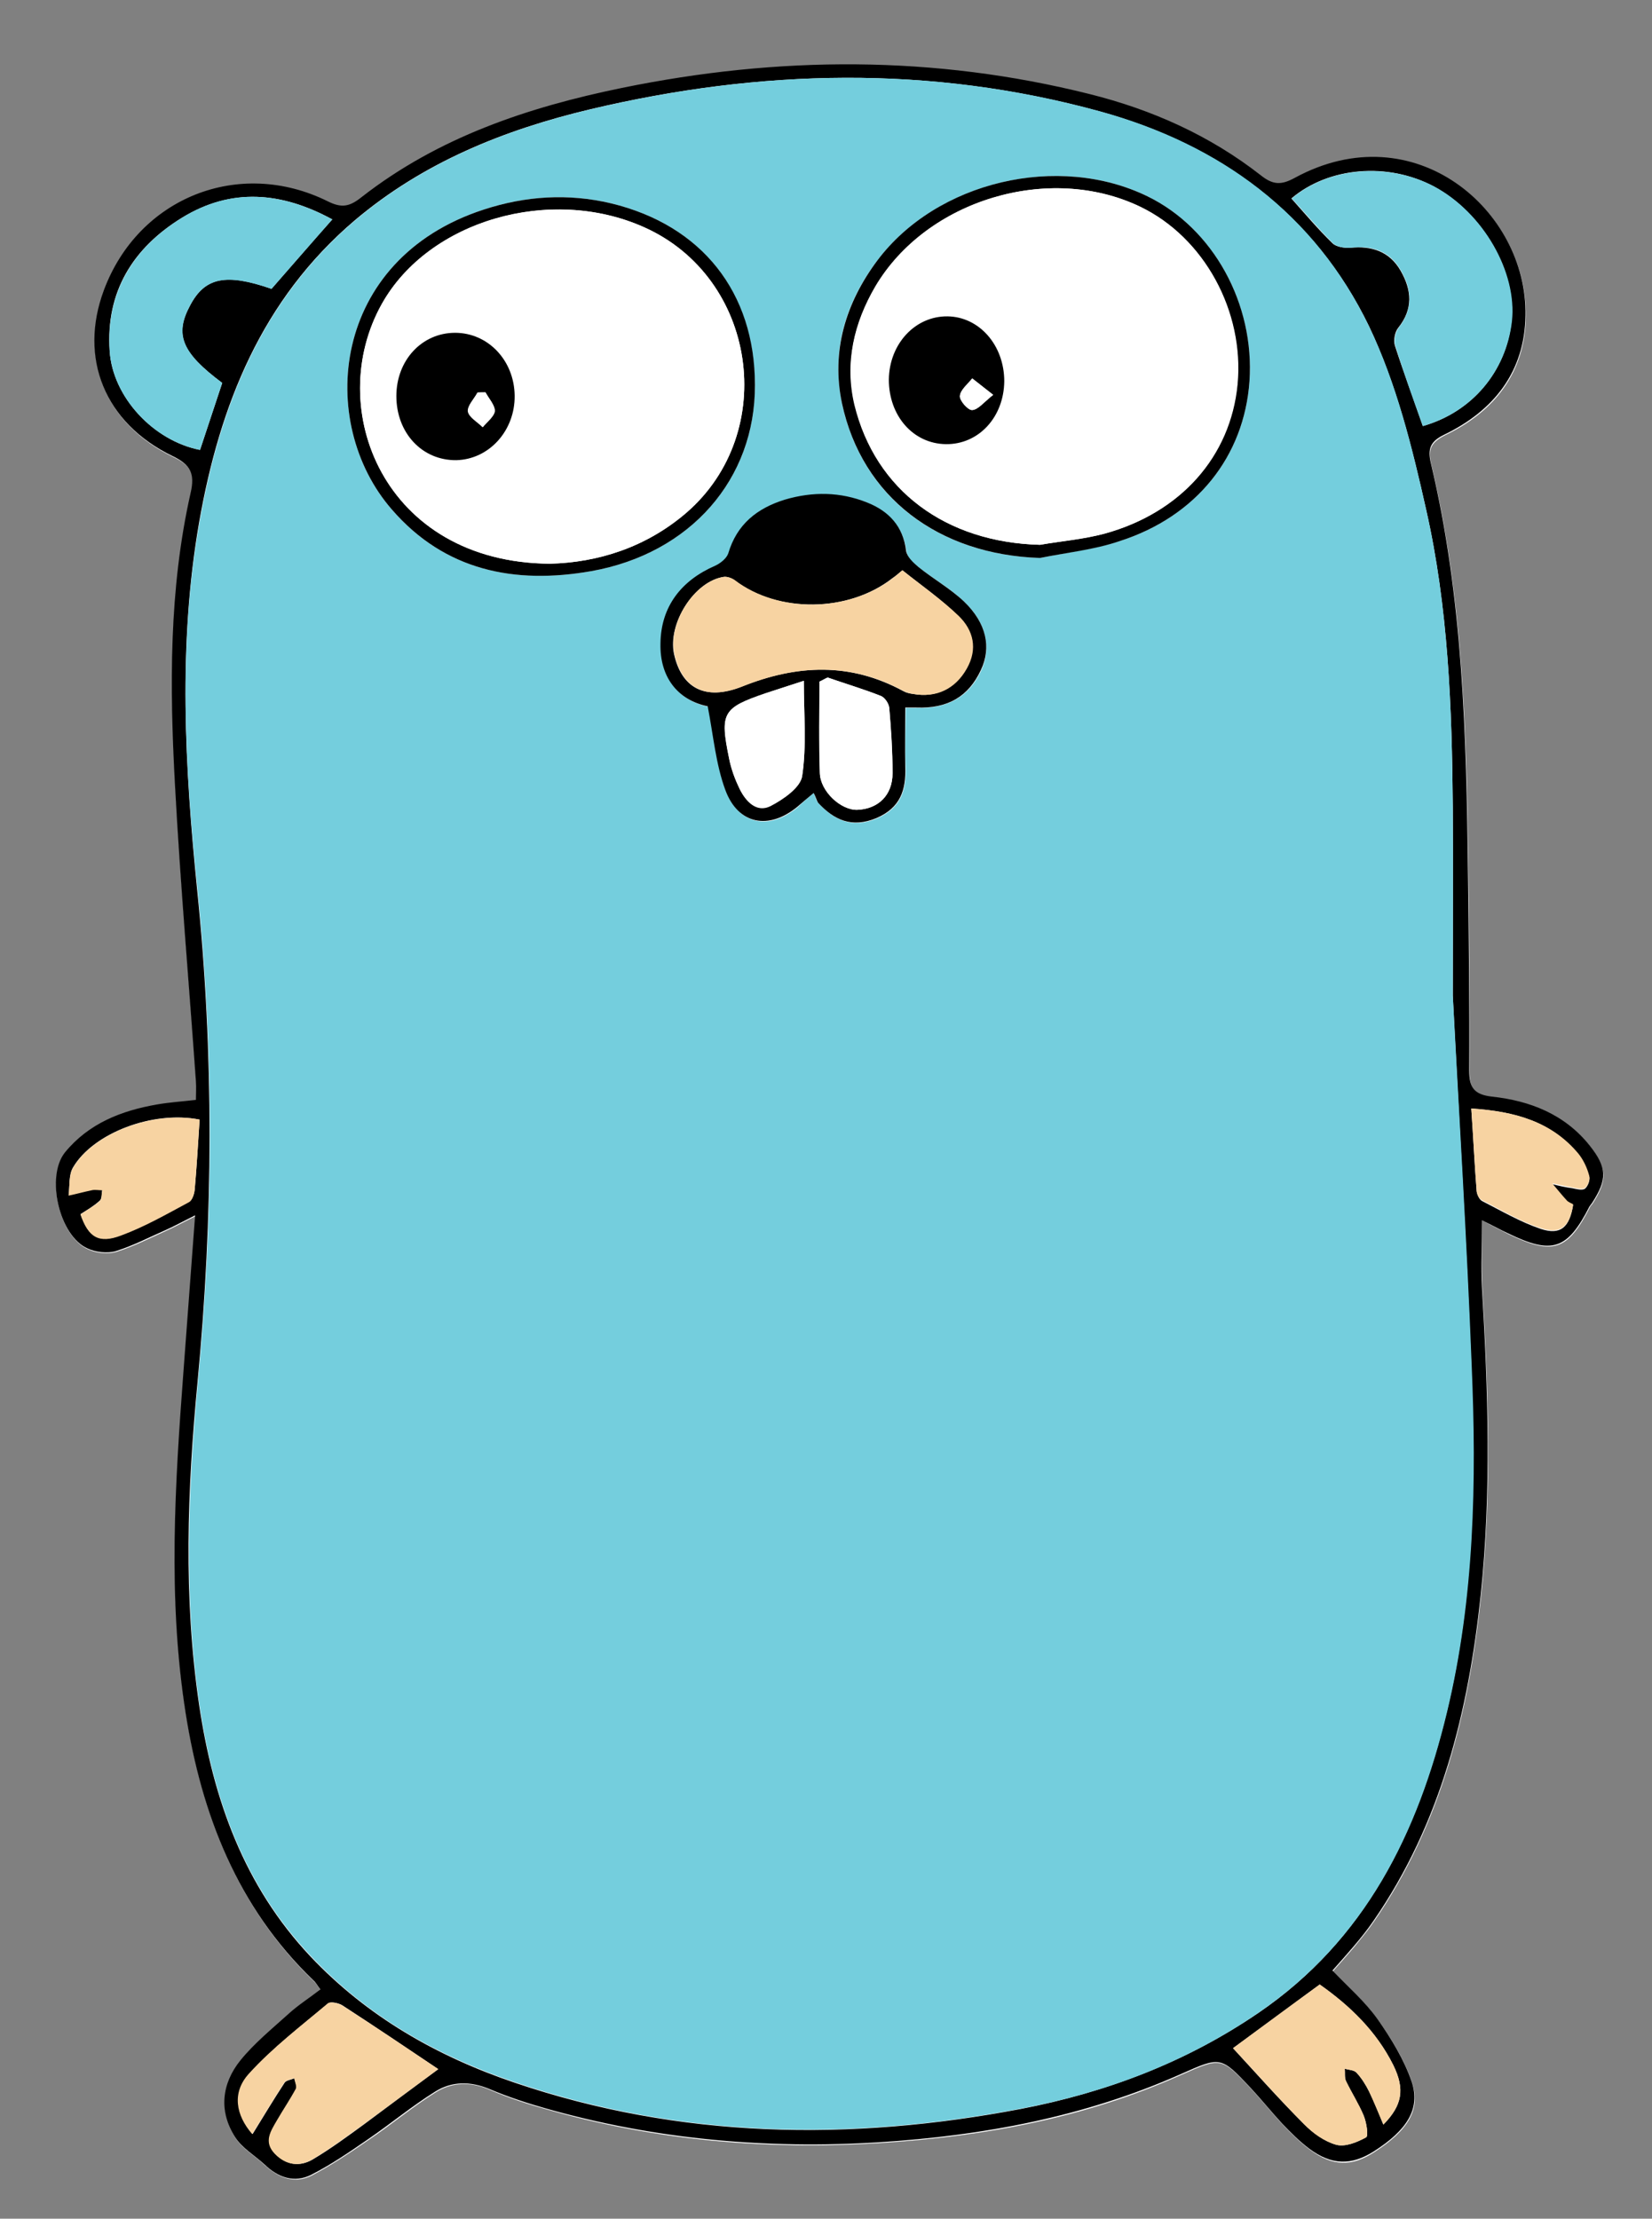 <?xml version="1.0" encoding="utf-8"?>
<!-- Generator: Adobe Illustrator 20.1.0, SVG Export Plug-In . SVG Version: 6.00 Build 0)  -->
<svg version="1.1" id="Layer_1" xmlns="http://www.w3.org/2000/svg" xmlns:xlink="http://www.w3.org/1999/xlink" x="0px" y="0px"
	 viewBox="0 0 402.2 540" style="enable-background:new 0 0 402.2 540;" xml:space="preserve">
<rect x="0" y="0" width="402.2" height="540" fill="#808080" stroke="none"/>
<style type="text/css">
	.st0{fill:#FFFFFF;}
	.st1{fill:#74CEDD;}
	.st2{fill:#F7D3A2;}
</style>
<g>
	<path class="st0" d="M360.8,297c2.6,1.4,4.5,2.4,6.5,3.4c10.8,5.2,14.4,4,19.8-6.6c0.1-0.3,0.4-0.5,0.6-0.8
		c3.7-5.7,3.6-8.6-0.5-13.9c-6.1-7.7-14.5-11-23.9-12c-4.4-0.5-5.5-2.2-5.5-6.3c0.1-16-0.1-32-0.3-48c-0.4-33.5-1.2-66.9-9-99.7
		c-0.9-3.7-0.2-5.4,3.4-7.2c12-5.8,19.4-15.2,19.6-28.9c0.4-25.6-27-49.4-56.2-33.5c-3.3,1.8-5.3,1.7-8.2-0.6
		c-12.4-9.7-26.5-16-41.7-19.8c-37.8-9.4-75.8-9.3-113.9-1.5c-22.9,4.7-44.7,12-63.4,26.6c-2.9,2.3-4.8,2.7-8.2,1
		c-21.6-10.7-46.1-0.8-54.5,21.6c-6.2,16.5,0.2,32.4,16.7,40.4c4.5,2.1,5.5,4.3,4.4,9c-5.3,23.5-5.1,47.3-3.8,71.1
		c1.3,24.1,3.4,48.2,5.1,72.2c0.1,1.4,0,2.9,0,4.4c-3.4,0.4-6.4,0.6-9.4,1.1c-8.7,1.5-16.7,4.6-22.5,11.7
		c-4.8,5.9-1.4,20.4,5.6,23.4c2,0.9,4.7,1.2,6.8,0.6c4.2-1.3,8.3-3.4,12.3-5.2c2-0.9,4-2,7-3.5c-1,13.3-1.9,25.4-2.8,37.5
		c-2.1,27.9-3.9,55.8,0.5,83.7c3.9,24.7,12.6,47.2,31.1,65c0.6,0.5,1,1.3,1.7,2.2c-2.8,2.1-5.4,3.8-7.7,5.9
		c-4.1,3.6-8.4,7.1-11.8,11.4c-4.5,5.6-5.3,12.3-1.3,18.6c1.7,2.7,4.8,4.4,7.2,6.7c3.3,3.1,7.3,4.6,11.4,2.5
		c4.8-2.5,9.4-5.6,13.9-8.7c5.5-3.7,10.6-8,16.2-11.5c4.1-2.6,8.7-2.7,13.4-0.6c4.4,1.9,9,3.4,13.7,4.7c26.5,7.6,53.5,9.9,81,8.2
		c25.5-1.6,50.1-6.1,73.5-16.6c9.7-4.3,9.7-4.4,17.1,3.5c2.6,2.8,5,5.8,7.6,8.6c2.1,2.2,4.2,4.3,6.6,6.1c5.5,4.1,10.2,4.2,15.7,0.6
		c8.1-5.2,11.4-10.3,9.2-16.9c-1.8-5.4-4.9-10.5-8.2-15.1c-3.1-4.4-7.3-8-11.1-12c1.6-1.8,3.4-3.8,5.1-5.8c1.7-2.1,3.4-4.1,4.9-6.3
		c16.5-23.9,23.1-51,26.1-79.3c2.6-24.9,1.8-49.9,0.3-74.8C360.6,308.2,360.8,302.9,360.8,297z"/>
	<path d="M360.8,297c0,5.9-0.3,11.2,0,16.4c1.5,25,2.3,49.9-0.3,74.8c-3,28.3-9.6,55.4-26.1,79.3c-1.5,2.2-3.2,4.3-4.9,6.3
		c-1.7,2-3.5,4-5.1,5.8c3.8,4,8,7.6,11.1,12c3.3,4.7,6.4,9.8,8.2,15.1c2.2,6.6-1.2,11.8-9.2,16.9c-5.5,3.5-10.3,3.4-15.7-0.6
		c-2.4-1.8-4.5-3.9-6.6-6.1c-2.6-2.8-5-5.8-7.6-8.6c-7.4-7.9-7.4-7.8-17.1-3.5c-23.4,10.4-48.1,15-73.5,16.6
		c-27.5,1.7-54.5-0.7-81-8.2c-4.6-1.3-9.2-2.8-13.7-4.7c-4.7-2-9.3-2-13.4,0.6c-5.6,3.5-10.8,7.8-16.2,11.5c-4.5,3.1-9,6.2-13.9,8.7
		c-4.1,2.1-8.1,0.7-11.4-2.5c-2.4-2.2-5.5-4-7.2-6.7c-4-6.3-3.2-13,1.3-18.6c3.4-4.2,7.7-7.7,11.8-11.4c2.3-2.1,5-3.8,7.7-5.9
		c-0.7-0.9-1.1-1.7-1.7-2.2c-18.5-17.8-27.2-40.3-31.1-65c-4.4-27.9-2.6-55.8-0.5-83.7c0.9-12.1,1.8-24.2,2.8-37.5
		c-3,1.5-5,2.6-7,3.5c-4.1,1.8-8.1,3.9-12.3,5.2c-2,0.6-4.8,0.3-6.8-0.6c-7-3-10.3-17.5-5.6-23.4c5.8-7.1,13.8-10.2,22.5-11.7
		c2.9-0.5,5.9-0.7,9.4-1.1c0-1.6,0.1-3,0-4.4c-1.7-24.1-3.8-48.1-5.1-72.2c-1.3-23.8-1.5-47.6,3.8-71.1c1.1-4.7,0-6.9-4.4-9
		c-16.5-8-22.9-23.8-16.7-40.4c8.4-22.5,32.9-32.3,54.5-21.6c3.4,1.7,5.3,1.3,8.2-1c18.7-14.6,40.5-21.9,63.4-26.6
		c38.1-7.8,76-8,113.9,1.5c15.2,3.8,29.3,10.1,41.7,19.8c2.9,2.3,4.9,2.4,8.2,0.6c29.2-15.9,56.7,8,56.2,33.5
		c-0.2,13.7-7.7,23.1-19.6,28.9c-3.6,1.7-4.3,3.5-3.4,7.2c7.8,32.8,8.6,66.3,9,99.7c0.2,16,0.4,32,0.3,48c0,4.1,1.2,5.8,5.5,6.3
		c9.3,1,17.8,4.3,23.9,12c4.2,5.3,4.2,8.2,0.5,13.9c-0.2,0.3-0.4,0.5-0.6,0.8c-5.4,10.6-9.1,11.8-19.8,6.6
		C365.4,299.4,363.5,298.3,360.8,297z M353.7,242.3c0-17.1,0.1-31.4,0-45.8c-0.2-24.3-1.1-48.7-6.5-72.5
		c-3.4-15.2-7.3-30.7-13.9-44.6C320,52,296.9,35.2,267.7,27.1c-41.2-11.3-82.6-10.3-124-0.5c-21,5-40.6,12.9-57.3,27
		c-22.7,19.3-32.9,45-37.9,73.4c-5.2,29.8-3.5,59.8-0.5,89.6c4.1,39.9,3.9,79.7,0.1,119.7c-2.5,26.2-3.5,52.5,0.4,78.8
		c3.4,22.8,10.9,43.9,27.1,61.1c13.8,14.6,30.8,24.3,49.7,30.7c40.4,13.7,81.7,14.3,123.2,6.4c20.8-4,40.3-11.4,57.9-23.4
		c25.9-17.7,38.7-43.6,45.8-73.1c6.7-27.8,7.1-56.1,6-84.4C357,301.4,355.1,270.5,353.7,242.3z M346.4,103.7
		c12-3.4,20.3-13.3,21.6-25.5c1.3-12-7-26.4-18.9-32.8c-11.2-6-25.6-4.8-34.7,2.9c3.3,3.7,6.5,7.5,10,10.9c0.9,0.9,2.9,1.2,4.3,1.1
		c5.3-0.5,9.6,0.9,12.3,5.6c2.7,4.7,3.1,9.3-0.6,13.9c-0.8,1-1.2,3-0.8,4.3C341.7,90.6,344.1,97,346.4,103.7z M66.1,70.3
		c5-5.7,9.7-11.2,14.8-16.9c-12.3-6.7-24.5-7.8-36.6-0.4c-11.9,7.3-18.6,18-17.6,32.4c0.7,11.2,10.7,21.9,22,24.1
		c1.8-5.4,3.6-10.9,5.4-16.3c-9.9-7.4-11.7-11.7-7.8-18.9C49.9,67.5,55,66.4,66.1,70.3z M106.7,503.6c-7.3-4.9-15.3-10.3-23.3-15.5
		c-0.9-0.6-2.9-1-3.5-0.5c-6.6,5.5-13.5,10.8-19.2,17.1c-4.2,4.6-3.1,10.1,0.8,14.7c2.6-4.2,5.1-8.4,7.8-12.5
		c0.4-0.6,1.6-0.7,2.4-1.1c0.1,0.9,0.7,1.9,0.4,2.6c-1.4,2.6-3.1,5.1-4.6,7.7c-1.5,2.6-3.3,5.2-0.5,8.1c2.7,2.8,6,3.2,9.1,1.4
		c4.4-2.6,8.6-5.7,12.7-8.7C94.8,512.4,100.9,507.9,106.7,503.6z M321.3,483c-7.2,5.3-14.3,10.5-21.1,15.5
		c5.7,6.2,11.3,12.5,17.3,18.5c2.2,2.2,5,4.2,7.8,5c2.2,0.6,5.1-0.6,7.3-1.8c0.6-0.3,0.1-3.6-0.6-5.3c-1.2-2.9-3-5.5-4.3-8.4
		c-0.4-0.8-0.2-2-0.3-3c1,0.3,2.3,0.3,2.9,1c1.2,1.3,2.2,2.9,3,4.5c1.3,2.6,2.3,5.2,3.5,8.1c4.6-4.7,5.3-8.6,2.4-14.5
		C335.1,494.4,328.7,488.2,321.3,483z M48.6,272.5c-11.4-2.3-25.9,3.3-30.8,11.6c-1.1,1.8-0.8,4.5-1.1,6.8c1.9-0.4,3.7-1,5.6-1.3
		c0.8-0.2,1.7,0,2.6,0c-0.2,0.9,0,2.1-0.6,2.6c-1.4,1.3-3.1,2.3-4.7,3.3c1.9,5.5,4.4,7.2,9.9,5.1c5.7-2.1,11.1-5.2,16.5-8.1
		c0.8-0.4,1.3-1.9,1.4-3C47.9,284,48.2,278.4,48.6,272.5z M358.2,269.8c0.5,7.2,0.8,13.7,1.3,20.1c0.1,0.8,0.6,2,1.3,2.4
		c4.7,2.4,9.3,5.1,14.3,6.8c4.9,1.6,7-0.4,7.9-5.8c-0.5-0.3-1.2-0.6-1.6-1c-1.2-1.3-2.4-2.8-3.5-4.1c1.6,0.4,3.3,0.8,4.9,1
		c1,0.2,2.4,0.6,3.1,0.1c0.7-0.6,1.3-2.1,1-3c-0.6-1.9-1.4-3.8-2.6-5.3C377.8,273,368.9,270.5,358.2,269.8z"/>
	<path class="st1" d="M353.7,242.3c1.5,28.2,3.4,59.1,4.6,90c1.2,28.3,0.7,56.6-6,84.4c-7.1,29.5-19.9,55.4-45.8,73.1
		c-17.6,12.1-37.1,19.5-57.9,23.4c-41.6,7.9-82.8,7.3-123.2-6.4c-18.9-6.4-35.9-16-49.7-30.7C59.6,459.1,52,438,48.6,415.1
		c-3.9-26.2-2.8-52.5-0.4-78.8c3.8-39.9,4-79.7-0.1-119.7c-3.1-29.8-4.8-59.8,0.5-89.6c5-28.4,15.2-54.1,37.9-73.4
		c16.7-14.1,36.3-22,57.3-27c41.4-9.8,82.8-10.8,124,0.5c29.2,8,52.3,24.9,65.5,52.3c6.7,13.9,10.5,29.4,13.9,44.6
		c5.4,23.8,6.3,48.2,6.5,72.5C353.8,210.9,353.7,225.2,353.7,242.3z M198.1,193c0.4,0.9,0.6,1.9,1.2,2.5c3.9,4.2,8.2,6.2,14.2,3.7
		c5.8-2.5,7.2-6.8,7-12.4c-0.2-4.8,0-9.5,0-14.5c0.8,0,1.8,0,2.7,0c7.6,0.2,12.7-2.7,15.7-9.1c2.5-5.5,1.3-11.5-4.1-16.7
		c-3.3-3.2-7.4-5.5-11.1-8.4c-1.3-1-2.9-2.5-3-3.9c-0.8-6-4.3-9.6-9.5-11.8c-6.6-2.6-13.3-2.7-20-0.7c-6.8,2-11.7,5.9-13.8,13.1
		c-0.4,1.2-1.9,2.4-3.2,3c-8.3,3.6-13.2,10-13.3,18.9c-0.1,8.1,4.2,13.8,11.5,15.3c1.5,7.3,2,14.2,4.3,20.4c3.2,8.5,10.7,9.8,17.6,4
		C195.3,195.4,196.2,194.6,198.1,193z M253.2,135.8c6.5-1.3,13.1-2.1,19.4-4.1c18.7-6,30.3-20.6,31.6-38.9
		c1.3-18.7-8.8-37.2-24.8-45c-21.7-10.6-51.2-3.7-65.8,15.6c-7.8,10.3-11.3,22-8.6,34.8C209.9,121.1,228.5,135,253.2,135.8z
		 M183.8,93.7c-0.1-22.6-13-38.9-35-44.2c-10.5-2.5-20.9-1.8-31,1.5C80.5,63.1,77,102.9,95.4,124c12.9,14.9,29.9,18.3,48.6,15
		C168.1,134.7,183.9,116.6,183.8,93.7z"/>
	<path class="st1" d="M346.4,103.7c-2.4-6.7-4.7-13.1-6.7-19.6c-0.4-1.2,0-3.2,0.8-4.3c3.6-4.6,3.3-9.2,0.6-13.9
		c-2.7-4.8-7-6.2-12.3-5.6c-1.4,0.1-3.4-0.2-4.3-1.1c-3.5-3.5-6.7-7.3-10-10.9c9.1-7.7,23.5-8.8,34.7-2.9
		c11.9,6.4,20.2,20.8,18.9,32.8C366.7,90.4,358.4,100.3,346.4,103.7z"/>
	<path class="st1" d="M66.1,70.3c-11.1-3.8-16.2-2.8-19.8,4c-3.8,7.1-2.1,11.5,7.8,18.9c-1.8,5.4-3.6,10.9-5.4,16.3
		c-11.3-2.2-21.3-12.8-22-24.1C25.8,71,32.5,60.3,44.3,53c12-7.4,24.2-6.3,36.6,0.4C75.9,59.1,71.1,64.6,66.1,70.3z"/>
	<path class="st2" d="M106.7,503.6c-5.8,4.3-11.9,8.8-18,13.3c-4.2,3-8.3,6.1-12.7,8.7c-3.1,1.8-6.4,1.4-9.1-1.4
		c-2.8-2.9-1-5.5,0.5-8.1c1.5-2.6,3.2-5.1,4.6-7.7c0.3-0.6-0.2-1.7-0.4-2.6c-0.8,0.3-2,0.5-2.4,1.1c-2.7,4.1-5.2,8.4-7.8,12.5
		c-4-4.6-5-10.1-0.8-14.7c5.7-6.3,12.7-11.6,19.2-17.1c0.6-0.5,2.5-0.1,3.5,0.5C91.4,493.3,99.4,498.7,106.7,503.6z"/>
	<path class="st2" d="M321.3,483c7.4,5.2,13.8,11.4,17.9,19.6c2.9,5.9,2.2,9.8-2.4,14.5c-1.2-2.8-2.3-5.5-3.5-8.1
		c-0.8-1.6-1.8-3.2-3-4.5c-0.6-0.7-1.9-0.7-2.9-1c0.1,1-0.1,2.1,0.3,3c1.4,2.8,3.1,5.5,4.3,8.4c0.7,1.7,1.2,4.9,0.6,5.3
		c-2.2,1.2-5.1,2.4-7.3,1.8c-2.9-0.8-5.7-2.8-7.8-5c-6-6-11.6-12.4-17.3-18.5C307,493.5,314,488.3,321.3,483z"/>
	<path class="st2" d="M48.6,272.5c-0.4,5.9-0.7,11.5-1.2,17.1c-0.1,1-0.6,2.6-1.4,3c-5.4,2.9-10.8,6-16.5,8.1
		c-5.5,2.1-8,0.4-9.9-5.1c1.5-1.1,3.3-2,4.7-3.3c0.5-0.5,0.4-1.7,0.6-2.6c-0.9,0-1.8-0.2-2.6,0c-1.9,0.4-3.7,0.9-5.6,1.3
		c0.3-2.3,0-5,1.1-6.8C22.7,275.8,37.2,270.3,48.6,272.5z"/>
	<path class="st2" d="M358.2,269.8c10.7,0.7,19.6,3.2,26.1,11c1.2,1.5,2.1,3.4,2.6,5.3c0.3,0.9-0.3,2.5-1,3
		c-0.6,0.5-2.1,0.1-3.1-0.1c-1.7-0.3-3.3-0.7-4.9-1c1.2,1.4,2.3,2.8,3.5,4.1c0.4,0.5,1.1,0.7,1.6,1c-0.8,5.4-3,7.4-7.9,5.8
		c-5-1.6-9.6-4.4-14.3-6.8c-0.7-0.3-1.3-1.5-1.3-2.4C359,283.5,358.7,277,358.2,269.8z"/>
	<path d="M198.1,193c-1.9,1.6-2.9,2.4-3.9,3.3c-7,5.8-14.5,4.4-17.6-4c-2.3-6.2-2.9-13.1-4.3-20.4c-7.3-1.5-11.7-7.1-11.5-15.3
		c0.1-8.9,5-15.3,13.3-18.9c1.3-0.6,2.8-1.8,3.2-3c2.1-7.1,7-11,13.8-13.1c6.8-2,13.5-1.9,20,0.7c5.3,2.1,8.8,5.8,9.5,11.8
		c0.2,1.4,1.8,2.9,3,3.9c3.6,2.9,7.7,5.2,11.1,8.4c5.5,5.3,6.7,11.2,4.1,16.7c-3,6.4-8,9.4-15.7,9.1c-1,0-1.9,0-2.7,0
		c0,5-0.1,9.7,0,14.5c0.2,5.6-1.2,9.9-7,12.4c-6,2.5-10.3,0.5-14.2-3.7C198.8,194.8,198.6,193.9,198.1,193z M219.7,138.8
		c-1.3,1.1-1.8,1.5-2.4,1.9c-10.7,8.4-27.9,8.6-38.5,0.5c-0.7-0.5-1.8-0.9-2.6-0.8c-7.2,1.1-13.7,11.4-12.1,18.8
		c1.8,8.1,7.4,11.5,16.5,7.9c13.5-5.4,26.4-5.9,39.3,1.1c0.7,0.4,1.6,0.6,2.4,0.7c5.5,1,10.2-1.3,13-6.2c2.7-4.8,1.6-9.3-2-12.8
		C229.1,145.8,224.2,142.4,219.7,138.8z M201.5,164.9c-0.7,0.3-1.3,0.7-2,1c0,7.4-0.2,14.8,0.1,22.2c0.1,4.5,5.1,9.1,9.1,9
		c5.1-0.2,8.6-3.6,8.6-8.9c0-5.3-0.4-10.6-0.8-15.9c-0.1-1-1-2.5-2-2.9C210.2,167.7,205.8,166.4,201.5,164.9z M195.7,165.7
		c-3,1-6.2,2-9.3,3.1c-10.5,3.6-11.2,4.7-8.9,15.8c0.5,2.6,1.5,5.1,2.6,7.5c1.5,3,4.1,5.8,7.5,4.1c3.1-1.6,7.3-4.5,7.7-7.3
		C196.4,181.5,195.7,173.9,195.7,165.7z"/>
	<path d="M253.2,135.8c-24.7-0.8-43.3-14.8-48.2-37.6c-2.7-12.7,0.9-24.5,8.6-34.8c14.5-19.3,44.1-26.2,65.8-15.6
		c16,7.8,26.1,26.2,24.8,45c-1.3,18.3-12.9,32.9-31.6,38.9C266.4,133.8,259.7,134.5,253.2,135.8z M253.2,132.6
		c5.2-0.9,10.6-1.3,15.6-2.7c18.6-5.1,30.7-18.8,32.4-36.3c1.7-17.8-8.1-35.8-23.7-43.3c-22.1-10.6-51.9-1.7-64.4,19.4
		c-5.2,8.9-7.5,18.6-5.1,28.8C213.1,119.4,230.3,132,253.2,132.6z"/>
	<path d="M183.8,93.7c0.1,22.9-15.7,41-39.8,45.3c-18.7,3.3-35.7-0.1-48.6-15C77,102.9,80.5,63.1,117.8,51c10.1-3.3,20.5-4,31-1.5
		C170.8,54.8,183.8,71.1,183.8,93.7z M133.9,137.2c11.6-0.3,23.3-3.9,33.2-12.4c22.7-19.7,17.1-57.3-10.3-69.5
		c-22.8-10.2-52.4-1.6-63.8,18.6C78.7,99.3,93.4,136.9,133.9,137.2z"/>
	<path class="st2" d="M219.7,138.8c4.5,3.6,9.4,7,13.7,11.1c3.6,3.5,4.7,8,2,12.8c-2.8,5-7.4,7.2-13,6.2c-0.8-0.1-1.7-0.3-2.4-0.7
		c-12.9-7-25.8-6.5-39.3-1.1c-9.1,3.6-14.7,0.2-16.5-7.9c-1.7-7.5,4.9-17.8,12.1-18.8c0.8-0.1,1.9,0.3,2.6,0.8
		c10.6,8.1,27.7,7.9,38.5-0.5C217.9,140.3,218.4,139.9,219.7,138.8z"/>
	<path class="st0" d="M201.5,164.9c4.3,1.5,8.7,2.8,13,4.5c0.9,0.4,1.9,1.8,2,2.9c0.5,5.3,0.8,10.6,0.8,15.9c0,5.4-3.5,8.7-8.6,8.9
		c-4,0.1-9-4.5-9.1-9c-0.2-7.4-0.1-14.8-0.1-22.2C200.2,165.6,200.8,165.2,201.5,164.9z"/>
	<path class="st0" d="M195.7,165.7c0,8.2,0.7,15.8-0.4,23.1c-0.4,2.8-4.6,5.7-7.7,7.3c-3.3,1.7-6-1.1-7.5-4.1
		c-1.2-2.3-2.1-4.9-2.6-7.5c-2.2-11.1-1.6-12.2,8.9-15.8C189.5,167.7,192.6,166.7,195.7,165.7z"/>
	<path class="st0" d="M253.2,132.6c-22.9-0.6-40-13.2-45.1-34.1c-2.4-10.2-0.2-19.9,5.1-28.8c12.5-21.1,42.3-30,64.4-19.4
		c15.6,7.5,25.4,25.5,23.7,43.3c-1.7,17.5-13.8,31.2-32.4,36.3C263.7,131.2,258.4,131.7,253.2,132.6z M244.5,92.8
		c0.1-8.7-6-15.7-13.9-15.8c-7.9-0.1-14.2,6.7-14.3,15.4c-0.1,8.8,5.9,15.6,13.9,15.7C238.2,108.2,244.4,101.6,244.5,92.8z"/>
	<path class="st0" d="M133.9,137.2C93.4,136.9,78.7,99.3,93,73.9c11.4-20.3,41-28.8,63.8-18.6c27.4,12.2,33,49.9,10.3,69.5
		C157.2,133.3,145.5,136.9,133.9,137.2z M110.8,81c-8.1,0-14.3,6.7-14.3,15.4c0,9,6.3,15.7,14.6,15.6c7.9-0.1,14.3-7.2,14.2-15.7
		C125.2,87.7,118.8,81,110.8,81z"/>
	<path d="M244.5,92.8c-0.1,8.8-6.3,15.4-14.2,15.3c-8-0.1-13.9-6.9-13.9-15.7c0.1-8.7,6.4-15.5,14.3-15.4
		C238.4,77.1,244.5,84,244.5,92.8z M241.8,96.1c-2.3-1.8-3.7-2.9-5.1-4c-1.1,1.4-2.9,2.8-3,4.3c-0.1,1.1,2,3.5,3,3.4
		C238.1,99.7,239.5,97.9,241.8,96.1z"/>
	<path d="M110.8,81c8,0,14.4,6.7,14.5,15.3c0.1,8.5-6.2,15.5-14.2,15.7c-8.3,0.1-14.6-6.6-14.6-15.6C96.5,87.7,102.7,81,110.8,81z
		 M118.2,95.5c-0.6,0-1.3,0-1.9,0c-0.8,1.6-2.5,3.2-2.3,4.6c0.2,1.4,2.3,2.6,3.6,3.8c1-1.3,2.8-2.6,2.9-3.9
		C120.5,98.6,119,97,118.2,95.5z"/>
	<path class="st0" d="M241.8,96.1c-2.3,1.8-3.6,3.6-5.1,3.7c-1,0.1-3.1-2.3-3-3.4c0.1-1.5,1.9-2.9,3-4.3
		C238.1,93.2,239.5,94.3,241.8,96.1z"/>
	<path class="st0" d="M118.2,95.5c0.8,1.5,2.3,3.1,2.2,4.6c-0.1,1.3-1.8,2.6-2.9,3.9c-1.3-1.3-3.3-2.4-3.6-3.8
		c-0.2-1.4,1.5-3.1,2.3-4.6C116.9,95.5,117.6,95.5,118.2,95.5z"/>
</g>
</svg>
